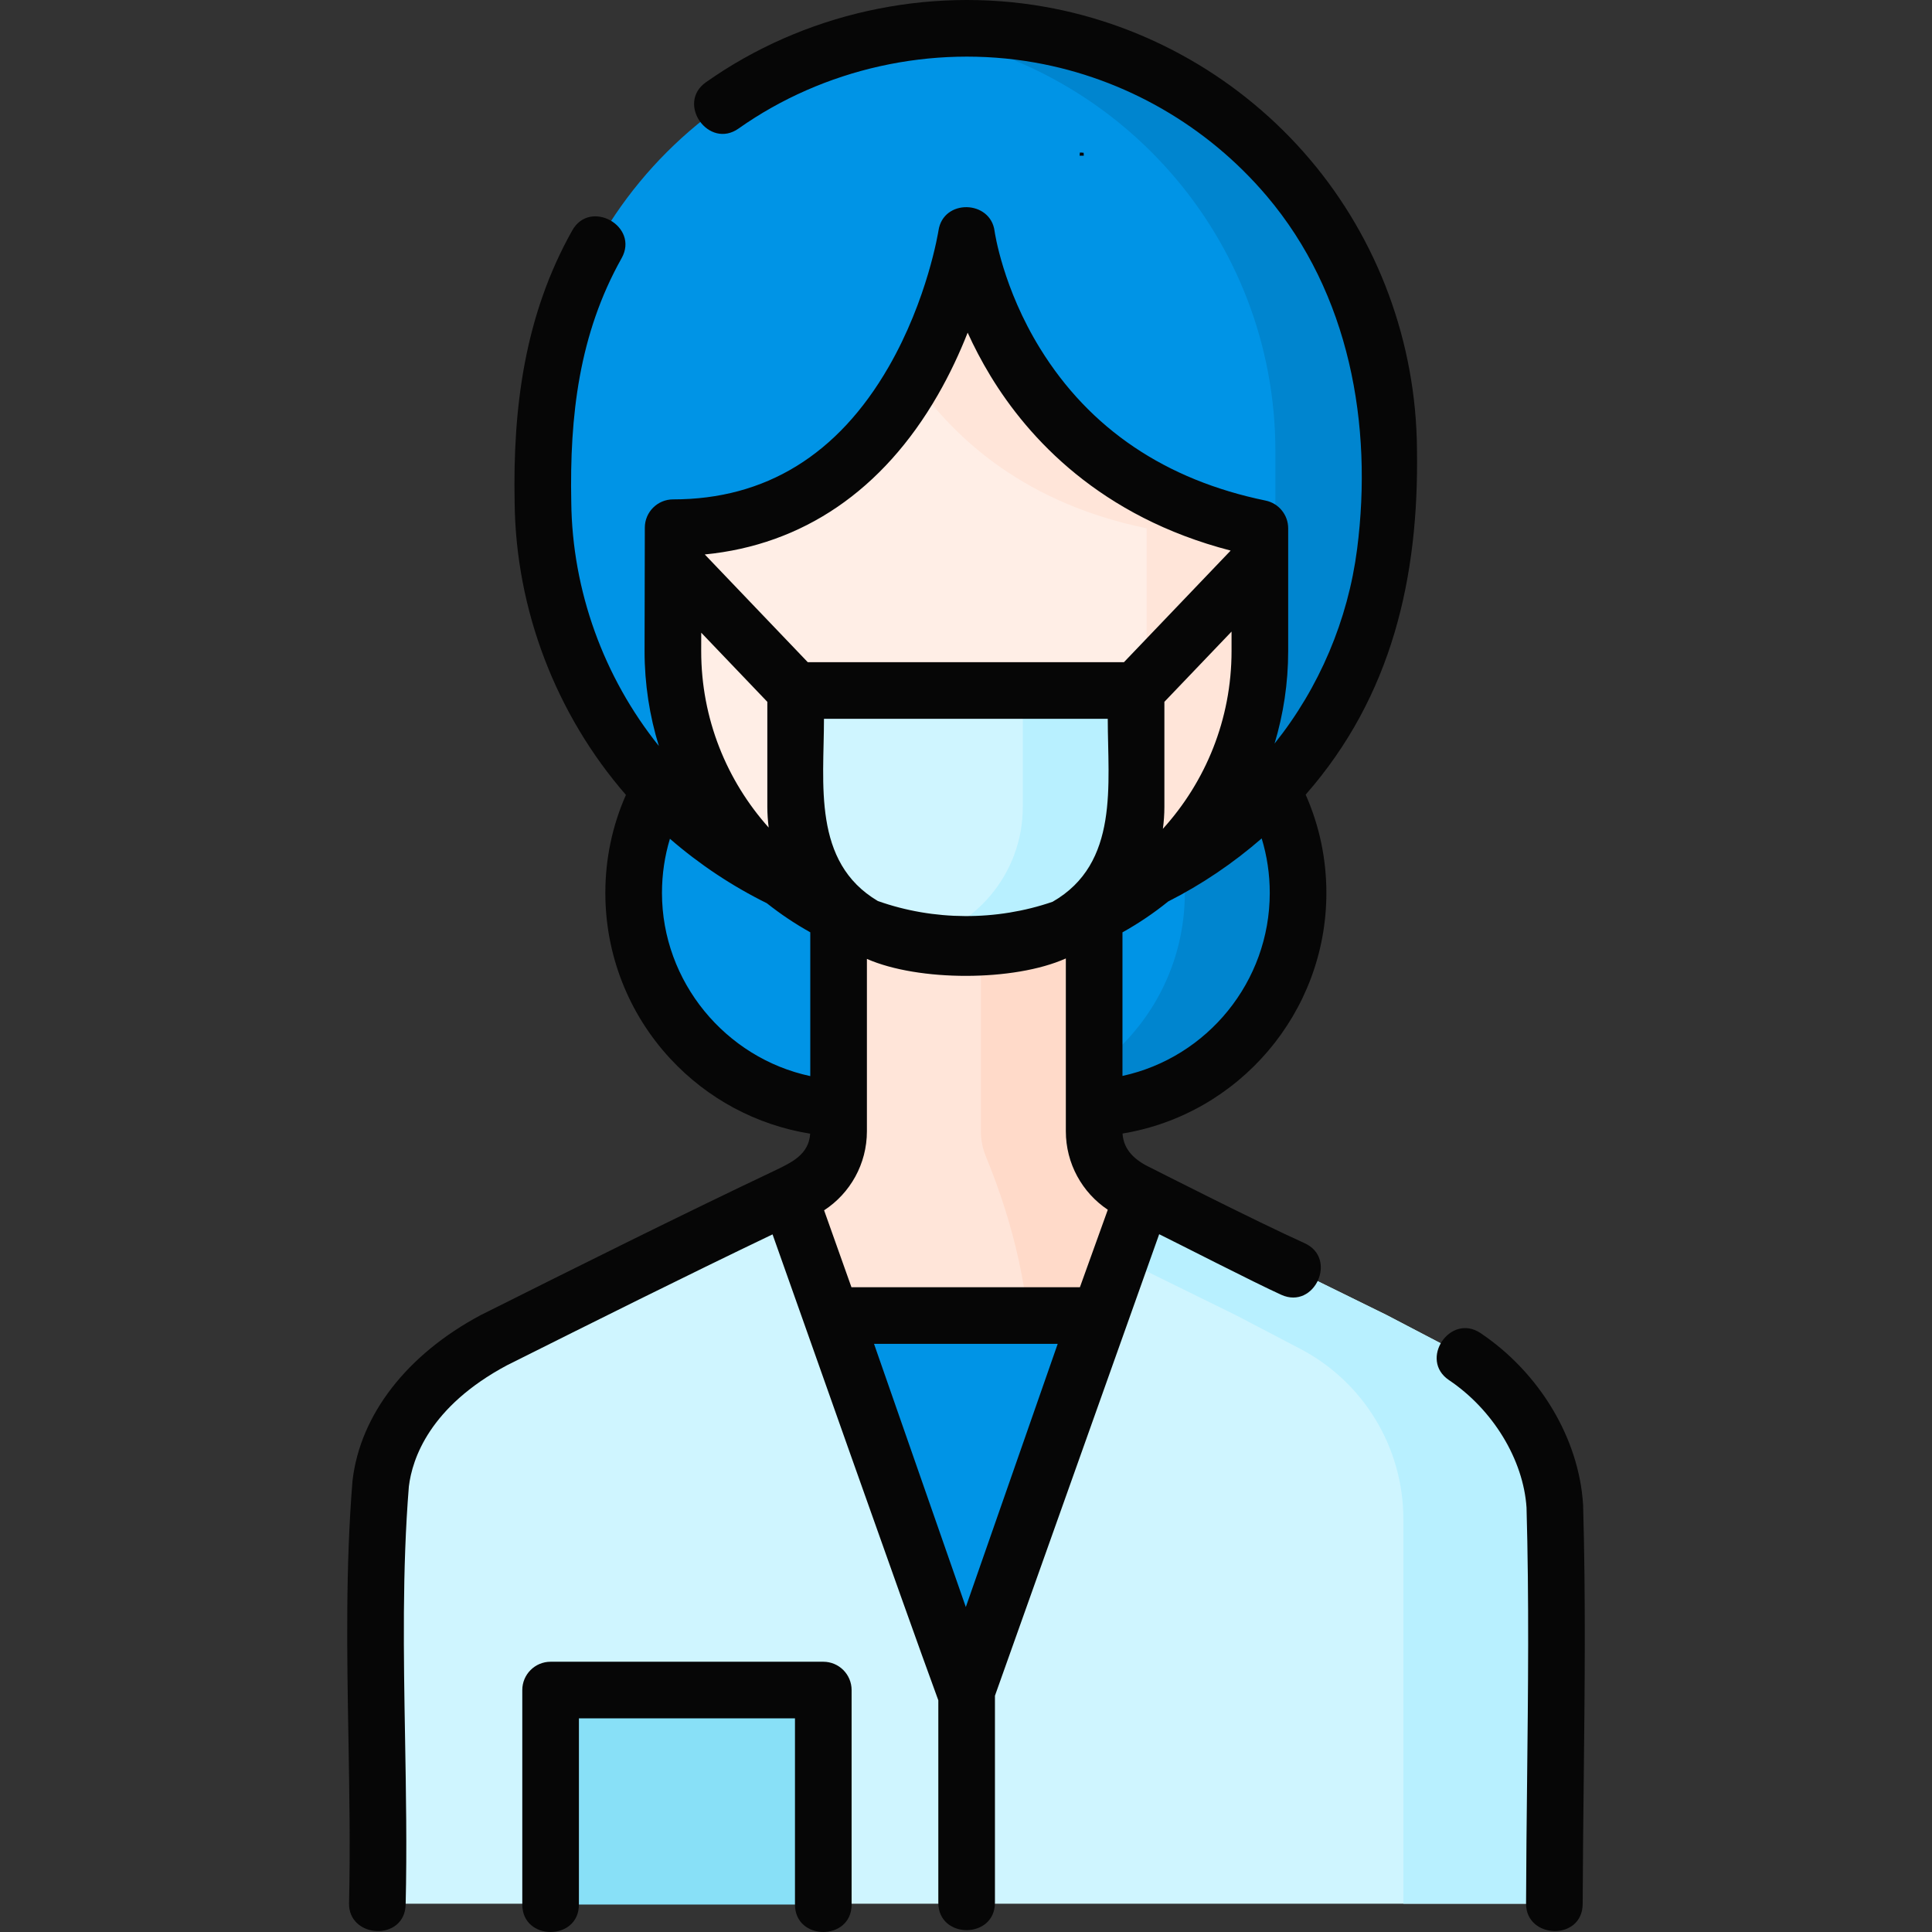 <svg id="Layer_1" enable-background="new 0 0 511.744 511.744" height="512" viewBox="0 0 511.744 511.744" width="512" xmlns="http://www.w3.org/2000/svg"><rect x="0" y="0" width="511.744" height="511.744" fill="#333333" stroke="none"/><g><g><g><path d="m286.736 179.42c-7.392 0-54.406 0-61.798 0-31.533 0-57.095 25.566-57.095 57.104s25.562 57.104 57.095 57.104h61.798c31.533 0 57.095-25.566 57.095-57.104s-25.562-57.104-57.095-57.104z" fill="#0094e6"/><path d="m286.736 179.42c-3.615 0-16.703 0-30 0 31.533 0 57.095 25.566 57.095 57.104s-25.562 57.104-57.095 57.104h30c31.533 0 57.095-25.566 57.095-57.104 0-31.537-25.562-57.104-57.095-57.104z" fill="#0085cf"/><path d="m143.812 131.979c0 61.858 50.176 112.005 112.025 112.005 61.849 0 111.988-50.146 111.988-112.005v-12.422c0-61.904-50.147-112.087-112.006-112.087-61.859 0-112.006 50.183-112.006 112.087v12.422z" fill="#0094e6"/><path d="m255.818 7.471c-5.087 0-10.093.346-15 1.003 54.766 7.336 97.007 54.27 97.007 111.083v12.422c0 56.771-42.232 103.67-96.988 111.002 4.908.657 9.913 1.003 15 1.003 61.849 0 111.988-50.146 111.988-112.005v-12.422c0-61.903-50.147-112.086-112.007-112.086z" fill="#0085cf"/><g><g><g><g><g><g><g><g><g><g><path d="m289.817 299.644v-81.231h-67.692v81.231c0 8.021-5.452 15.016-13.229 16.973v49.845l41.345 115.14h11.462l41.345-115.14-.012-49.848c-7.774-1.962-13.219-8.954-13.219-16.97z" fill="#ffe5d9"/></g></g></g></g></g><path d="m303.034 316.614c-7.772-1.962-13.217-8.953-13.217-16.97v-81.231h-30v81.231c0 2.338.463 4.589 1.312 6.653 7.366 17.908 11.911 36.848 11.916 56.212l.001 3.952-32.076 89.327 9.269 25.813h11.462l41.345-115.14z" fill="#ffdac9"/><g><path d="m286.533 40.477c-.014.086-.032.171-.046.257h.061c-.004-.086-.012-.171-.015-.257z" fill="none"/><path d="m256.002 62.172s-11.833 77.601-77.704 77.601l-.066 32.672c0 42.933 34.787 77.737 77.699 77.737h.08c42.912 0 77.699-34.804 77.699-77.737v-32.511c-69.541-14.296-77.708-77.762-77.708-77.762z" fill="#ffeee6"/><path d="m256.002 62.172s-2.931 19.202-13.982 38.503c11.256 16.196 30.168 32.779 61.689 39.26v32.511c0 37.811-26.987 69.303-62.739 76.282 4.843.945 9.841 1.455 14.96 1.455h.08c42.912 0 77.699-34.804 77.699-77.737v-32.511c-69.54-14.297-77.707-77.763-77.707-77.763z" fill="#ffe5d9"/></g></g></g><path d="m411.718 504.256v-101.886c0-18.944-10.527-36.321-27.322-45.102l-17.164-8.973-64.456-31.678-46.941 131.862-46.941-131.862-64.456 31.678-17.164 8.973c-16.795 8.781-27.322 26.158-27.322 45.102v101.886" fill="#cff5ff"/><g><path d="m384.396 357.268-17.164-8.973-64.456-31.678-5.956 16.732 30.412 14.947 17.164 8.973c16.795 8.781 27.322 26.157 27.322 45.102v101.885h40v-101.886c0-18.944-10.527-36.321-27.322-45.102z" fill="#b8f0ff"/></g></g></g><path d="m256.042 448.479v55.497" fill="none"/><path d="m145.842 504.471v-56.813h72.23v56.813" fill="#88e0f7"/></g><path d="m220.95 348.457h69.772l-34.886 100.022z" fill="#0094e6"/></g><path d="m264.446 250.182h-17.221c-20.144 0-36.473-16.33-36.473-36.473v-30.814h90.168v30.814c0 20.144-16.33 36.473-36.474 36.473z" fill="#cff5ff"/><path d="m270.92 182.895v30.814c0 17.963-12.989 32.882-30.084 35.904 2.076.367 4.208.569 6.389.569h17.221c20.144 0 36.473-16.33 36.473-36.474v-30.814h-29.999z" fill="#b8f0ff"/></g><g fill="#060606"><path d="m375.324 119.011c-.201-28.219-10.283-55.505-28.387-76.833-18.034-21.246-42.995-35.591-70.286-40.394-31.106-5.475-63.867 1.782-89.672 20.009-7.921 5.593.735 17.85 8.653 12.252 22.553-15.927 51.239-22.271 78.419-17.488 23.852 4.198 45.675 16.744 61.45 35.328 21.924 25.827 28.193 60.551 23.971 93.513-2.408 18.797-10.026 36.77-21.872 51.565 2.337-7.769 3.609-15.995 3.609-24.516v-32.511c0-3.56-2.502-6.629-5.99-7.346-26.492-5.447-46.583-18.999-59.717-40.278-9.879-16.006-12.009-30.722-12.063-31.109-1.074-8.221-13.565-8.597-14.851-.159-.028.18-2.866 18.213-13.233 36.183-13.417 23.256-32.613 35.048-57.057 35.048-4.136 0-7.492 3.349-7.5 7.485l-.067 32.688c0 8.751 1.329 17.197 3.789 25.15-14.617-18.193-22.964-41.179-23.205-64.651-.443-22.729 2.04-44.447 13.333-64.554 4.749-8.455-8.33-15.801-13.078-7.346-12.57 22.38-15.754 46.77-15.254 72.054.291 28.374 10.94 56.137 29.477 77.45-3.609 8.189-5.452 16.909-5.452 25.976 0 16.308 6.093 31.879 17.156 43.847 9.87 10.677 22.901 17.628 37.099 19.916-.349 5.465-4.833 7.568-8.988 9.588-26.107 12.378-52.553 25.601-78.128 38.389-.059.029-.117.06-.175.09-19.51 10.405-31.873 26.349-33.919 43.741-.01.09-.02.18-.027.271-1.85 22.82-1.451 45.869-1.064 68.159.247 14.281.503 29.049.16 43.554-.222 9.414 14.762 10.237 14.996.354.351-14.813.092-29.736-.158-44.169-.379-21.88-.771-44.502 1.006-66.543.896-7.335 5.481-21.123 25.98-32.086 23.058-11.529 46.823-23.411 70.353-34.679 5.579 15.61 34.541 97.923 43.909 123.417v53.603c0 9.697 15 9.697 15 0v-54.819s41.475-116.613 43.501-122.244c4.25 2.07 25.391 12.911 32.348 16.051 8.838 3.993 15.009-9.683 6.171-13.672-13.144-5.933-40.693-19.951-40.693-19.951-4.284-1.996-7.268-4.765-7.527-9.095 30.935-5.116 53.989-32.104 53.989-63.723 0-9.089-1.859-17.834-5.489-26.047 22.866-26.055 30.023-57.602 29.483-91.468zm-142.807 119.646c-17.381-10.287-14.265-31.11-14.265-48.261h75.168c0 17.293 3.132 38.293-14.618 48.465-14.844 5.117-31.489 5.052-46.285-.204zm75.903-24.948v-27.806l17.79-18.608v5.15c0 18.107-6.891 34.627-18.188 47.093.254-1.909.398-3.852.398-5.829zm-60.072-108.988c3.283-5.69 5.896-11.363 7.962-16.606 1.659 3.654 3.657 7.522 6.06 11.474 9.985 16.421 29.008 37.304 63.604 46.247l-28.26 29.559h-83.757l-27.278-28.532c25.94-2.532 47.145-16.966 61.669-42.142zm-62.606 62.867 17.51 18.315v27.806c0 1.863.13 3.695.356 5.497-11.108-12.425-17.876-28.808-17.876-46.745zm28.882 117.447c-22.462-4.797-39.282-25.011-39.282-48.51 0-4.938.711-9.739 2.107-14.354 7.779 6.75 16.444 12.518 25.662 17.069 3.614 2.865 7.459 5.448 11.513 7.706zm41.2 140.636-24.315-69.714h48.654s-23.217 66.509-24.339 69.714zm31.031-86.964c-.269.747-.541 1.501-.81 2.25h-60.516c-2.398-6.777-4.814-13.581-7.243-20.371 6.929-4.515 11.339-12.3 11.339-20.942v-45.649c13.683 6.002 38.955 6.015 52.692-.122v45.771c0 8.546 4.316 16.254 11.114 20.791-2.193 6.096-4.386 12.191-6.576 18.272zm10.462-53.717v-38.03c4.276-2.382 8.325-5.121 12.11-8.178 8.887-4.503 17.223-10.142 24.765-16.704 1.415 4.645 2.14 9.477 2.14 14.447-.001 23.445-16.501 43.575-39.015 48.465z"/><path d="m287.033 40.463-.523-.034-.023-.195v.194l-.448-.029-.077.835h1.106z"/><path d="m419.333 398.757c-.002-.084-.006-.169-.012-.253-1.092-17.478-11.494-34.87-27.146-45.39-8.048-5.408-16.416 7.04-8.367 12.449 11.647 7.828 19.696 21.067 20.535 33.756.684 24.069.413 48.66.15 72.443-.117 10.625-.239 21.612-.275 32.469-.031 9.414 14.967 9.937 15 .05.036-10.799.157-21.756.274-32.354.265-23.973.538-48.762-.159-73.17z"/><path d="m218.072 440.158h-72.229c-4.142 0-7.5 3.358-7.5 7.5v56.813c0 9.697 15 9.697 15 0v-49.313h57.229v49.313c0 9.697 15 9.697 15 0v-56.813c0-4.142-3.358-7.5-7.5-7.5z"/></g></g></svg>